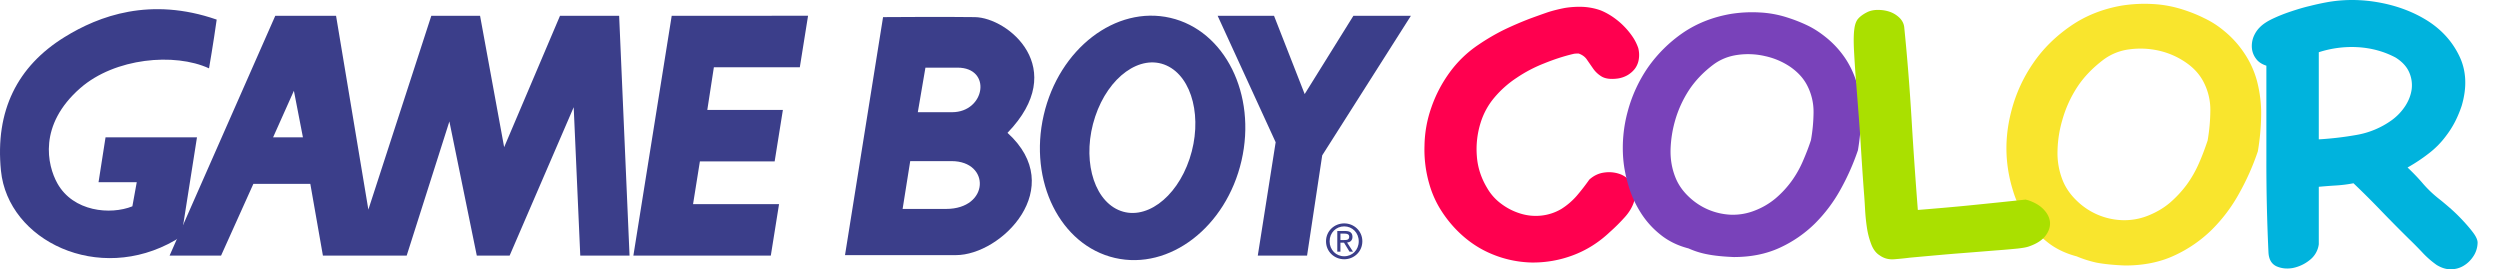<?xml version="1.0" encoding="UTF-8" standalone="no"?>
<svg
   xmlns:dc="http://purl.org/dc/elements/1.1/"
   xmlns:cc="http://creativecommons.org/ns#"
   xmlns:rdf="http://www.w3.org/1999/02/22-rdf-syntax-ns#"
   xmlns:svg="http://www.w3.org/2000/svg"
   xmlns="http://www.w3.org/2000/svg"
   xmlns:sodipodi="http://sodipodi.sourceforge.net/DTD/sodipodi-0.dtd"
   xmlns:inkscape="http://www.inkscape.org/namespaces/inkscape"
   viewBox="0 0 327 35.225"
   version="1.1"
   id="svg20"
   sodipodi:docname="logo.svg"
   width="327"
   height="35.225"
   inkscape:version="0.92.4 5da689c313, 2019-01-14">
  <defs
     id="defs24" />
  <sodipodi:namedview
     pagecolor="#ffffff"
     bordercolor="#666666"
     borderopacity="1"
     objecttolerance="10"
     gridtolerance="10"
     guidetolerance="10"
     inkscape:pageopacity="0"
     inkscape:pageshadow="2"
     inkscape:window-width="471"
     inkscape:window-height="442"
     id="namedview22"
     showgrid="false"
     inkscape:zoom="0.83623647"
     inkscape:cx="162.03533"
     inkscape:cy="17.613"
     inkscape:window-x="0"
     inkscape:window-y="0"
     inkscape:window-maximized="0"
     inkscape:current-layer="svg20">
    <inkscape:grid
       type="xygrid"
       id="grid28"
       originx="-0"
       originy="0.001" />
  </sodipodi:namedview>
  <path
     d="m 207.881,23.493 c 0.6,-0.539 1.281,-0.857 2.051,-0.936 a 4.246,4.246 0 0 1 2.109,0.27 c 0.627,0.279 1.134,0.694 1.481,1.3 0.359,0.579 0.445,1.27 0.263,2.079 -0.229,0.81 -0.667,1.553 -1.302,2.244 a 23.54,23.54 0 0 1 -1.914,1.898 c -1.455,1.378 -3.072,2.388 -4.854,3.052 a 14.792,14.792 0 0 1 -5.393,0.936 14.305,14.305 0 0 1 -5.331,-1.167 c -1.737,-0.74 -3.306,-1.847 -4.69,-3.318 a 15.665,15.665 0 0 1 -2.082,-2.786 13.173,13.173 0 0 1 -1.287,-3.071 16.04,16.04 0 0 1 -0.607,-4.948 c 0.027,-1.704 0.327,-3.371 0.895,-4.986 a 17.437,17.437 0 0 1 2.381,-4.565 14.93,14.93 0 0 1 3.789,-3.648 28.09,28.09 0 0 1 3.286,-1.928 45.332,45.332 0 0 1 3.513,-1.511 c 0.711,-0.258 1.435,-0.52 2.185,-0.78 0.752,-0.249 1.52,-0.433 2.305,-0.587 a 11.99,11.99 0 0 1 2.358,-0.144 8.106,8.106 0 0 1 2.308,0.452 c 0.522,0.205 1.05,0.492 1.571,0.839 0.52,0.357 1.012,0.752 1.454,1.202 0.46,0.461 0.847,0.934 1.187,1.437 a 6.2,6.2 0 0 1 0.73,1.471 c 0.106,0.435 0.142,0.887 0.082,1.333 a 2.788,2.788 0 0 1 -0.441,1.238 c -0.248,0.368 -0.584,0.674 -1,0.936 a 3.621,3.621 0 0 1 -1.398,0.473 c -0.865,0.106 -1.519,0.017 -1.989,-0.241 a 3.655,3.655 0 0 1 -1.128,-1.021 l -0.816,-1.175 c -0.254,-0.397 -0.627,-0.666 -1.107,-0.839 -0.31,0 -0.539,0.01 -0.686,0.05 -1.279,0.3 -2.561,0.723 -3.84,1.243 a 18.302,18.302 0 0 0 -3.592,1.887 13.494,13.494 0 0 0 -2.899,2.57 9.385,9.385 0 0 0 -1.802,3.284 11.544,11.544 0 0 0 -0.499,4.383 c 0.106,1.482 0.56,2.868 1.348,4.175 a 6.68,6.68 0 0 0 1.79,2.022 8.066,8.066 0 0 0 2.482,1.292 6.746,6.746 0 0 0 2.746,0.298 6.496,6.496 0 0 0 2.688,-0.875 9.102,9.102 0 0 0 2.028,-1.74 28.472,28.472 0 0 0 1.627,-2.098 z"
     id="path2"
     inkscape:connector-curvature="0"
     style="fill:#ff004f" />
  <path
     d="m 243.016,19.657 a 30.85,30.85 0 0 1 -2.264,5.106 19.752,19.752 0 0 1 -3.352,4.466 16.098,16.098 0 0 1 -4.613,3.179 c -1.75,0.809 -3.754,1.213 -6.007,1.213 -1.452,-0.059 -2.597,-0.184 -3.456,-0.357 a 10.87,10.87 0 0 1 -2.463,-0.771 c -1.436,-0.372 -2.648,-0.972 -3.67,-1.798 a 11.415,11.415 0 0 1 -2.58,-2.872 13.998,13.998 0 0 1 -1.59,-3.477 c -0.365,-1.228 -0.607,-2.415 -0.701,-3.57 a 18.061,18.061 0 0 1 0.577,-6.173 18.63,18.63 0 0 1 2.645,-5.768 18.192,18.192 0 0 1 4.574,-4.535 c 1.852,-1.262 3.949,-2.078 6.297,-2.482 1.227,-0.191 2.448,-0.258 3.697,-0.191 1.254,0.057 2.467,0.277 3.639,0.653 0.974,0.307 1.871,0.664 2.711,1.069 0.834,0.404 1.624,0.928 2.393,1.549 a 12.385,12.385 0 0 1 2.555,2.803 11.995,11.995 0 0 1 1.502,3.312 c 0.385,1.461 0.547,2.908 0.519,4.343 a 29.924,29.924 0 0 1 -0.413,4.301 z m -13.48,7.881 a 9.577,9.577 0 0 0 2.743,-1.619 12.994,12.994 0 0 0 2.051,-2.217 13.617,13.617 0 0 0 1.472,-2.589 c 0.404,-0.922 0.763,-1.839 1.07,-2.782 a 21.69,21.69 0 0 0 0.34,-3.637 7.47,7.47 0 0 0 -0.851,-3.554 c -0.491,-0.936 -1.223,-1.723 -2.213,-2.41 a 9.452,9.452 0 0 0 -3.258,-1.386 9.783,9.783 0 0 0 -3.561,-0.171 c -1.193,0.156 -2.264,0.575 -3.195,1.259 -1.331,0.996 -2.389,2.11 -3.207,3.342 a 14.733,14.733 0 0 0 -1.85,4.085 15.387,15.387 0 0 0 -0.568,3.735 c -0.027,1.308 0.191,2.551 0.686,3.735 0.365,0.873 0.932,1.676 1.682,2.386 a 8.486,8.486 0 0 0 2.522,1.684 c 0.94,0.404 1.94,0.638 2.997,0.686 a 7.773,7.773 0 0 0 3.14,-0.547 z"
     id="path4"
     inkscape:connector-curvature="0"
     style="fill:#7942ba" />
  <path
     d="m 295.326,19.795 a 32.336,32.336 0 0 1 -2.426,5.466 20.924,20.924 0 0 1 -3.583,4.776 17.25,17.25 0 0 1 -4.931,3.392 c -1.858,0.865 -4.006,1.298 -6.422,1.298 -1.551,-0.059 -2.782,-0.194 -3.697,-0.365 a 14.811,14.811 0 0 1 -2.635,-0.829 c -1.523,-0.404 -2.836,-1.042 -3.923,-1.936 a 12.345,12.345 0 0 1 -2.753,-3.06 14.355,14.355 0 0 1 -1.694,-3.729 18.835,18.835 0 0 1 -0.751,-3.821 c -0.192,-2.156 0.011,-4.362 0.607,-6.588 a 19.656,19.656 0 0 1 2.839,-6.161 c 1.29,-1.887 2.929,-3.492 4.903,-4.851 1.962,-1.348 4.197,-2.232 6.719,-2.665 1.298,-0.196 2.609,-0.273 3.949,-0.196 1.338,0.061 2.637,0.302 3.898,0.695 1.033,0.326 2.003,0.711 2.888,1.156 a 11.93,11.93 0 0 1 2.563,1.638 13.045,13.045 0 0 1 2.712,2.995 12.206,12.206 0 0 1 1.617,3.549 c 0.408,1.561 0.588,3.113 0.551,4.641 a 30.389,30.389 0 0 1 -0.431,4.595 z m -14.412,8.431 c 1.115,-0.44 2.087,-1.008 2.926,-1.721 a 14.699,14.699 0 0 0 2.205,-2.379 14.912,14.912 0 0 0 1.576,-2.772 c 0.434,-0.974 0.803,-1.975 1.137,-2.976 0.22,-1.26 0.34,-2.561 0.354,-3.88 a 7.857,7.857 0 0 0 -0.901,-3.804 c -0.521,-1 -1.31,-1.858 -2.371,-2.569 a 10.153,10.153 0 0 0 -3.463,-1.5 10.853,10.853 0 0 0 -3.825,-0.174 7.151,7.151 0 0 0 -3.419,1.357 c -1.4,1.061 -2.551,2.242 -3.416,3.56 a 15.584,15.584 0 0 0 -1.977,4.372 15.338,15.338 0 0 0 -0.616,4 9.595,9.595 0 0 0 0.728,3.983 c 0.404,0.943 1.01,1.792 1.809,2.551 a 8.926,8.926 0 0 0 5.89,2.522 8.335,8.335 0 0 0 3.363,-0.57 z"
     id="path6"
     inkscape:connector-curvature="0"
     style="fill:#f9e52d" />
  <path
     d="m 303.297,31.951 a 3.106,3.106 0 0 1 -1.183,2.06 5.112,5.112 0 0 1 -2.196,1.04 c -0.789,0.144 -1.503,0.066 -2.156,-0.22 -0.654,-0.31 -1.002,-0.915 -1.047,-1.832 a 251.696,251.696 0 0 1 -0.273,-12.024 V 8.592 c -0.597,-0.192 -1.058,-0.499 -1.348,-0.905 a 2.66,2.66 0 0 1 -0.539,-1.329 3.318,3.318 0 0 1 0.191,-1.503 c 0.203,-0.499 0.475,-0.932 0.861,-1.308 0.4,-0.404 0.961,-0.767 1.663,-1.1 a 20.874,20.874 0 0 1 2.337,-0.932 c 0.84,-0.281 1.68,-0.539 2.507,-0.73 a 33.508,33.508 0 0 1 2.077,-0.461 c 2.36,-0.446 4.729,-0.425 7.129,0.025 2.393,0.453 4.492,1.273 6.313,2.438 1.818,1.185 3.176,2.713 4.073,4.6 0.895,1.892 0.995,4.037 0.278,6.463 a 15.066,15.066 0 0 1 -0.836,2.014 c -0.34,0.662 -0.732,1.291 -1.174,1.866 a 11.364,11.364 0 0 1 -2.254,2.31 22.44,22.44 0 0 1 -2.81,1.869 c 0.71,0.674 1.396,1.378 2.022,2.117 a 15.122,15.122 0 0 0 2.136,2.023 c 0.299,0.233 0.74,0.6 1.32,1.1 a 21.856,21.856 0 0 1 1.686,1.626 c 0.537,0.568 1.02,1.126 1.436,1.685 0.404,0.549 0.596,1.01 0.556,1.386 a 3.304,3.304 0 0 1 -0.589,1.733 c -0.356,0.53 -0.787,0.922 -1.289,1.213 -0.5,0.289 -1.057,0.433 -1.652,0.433 -0.6,0 -1.197,-0.192 -1.805,-0.557 a 11.9,11.9 0 0 1 -1.906,-1.668 50.483,50.483 0 0 0 -1.742,-1.76 206.875,206.875 0 0 1 -3.616,-3.652 111.703,111.703 0 0 0 -3.633,-3.618 c -0.742,0.146 -1.503,0.239 -2.27,0.289 -0.763,0.045 -1.523,0.106 -2.266,0.172 v 7.52 z m 10.054,-24.419 c -1.501,-0.799 -3.15,-1.248 -4.921,-1.358 a 13.96,13.96 0 0 0 -5.133,0.658 V 18.228 a 41.989,41.989 0 0 0 4.959,-0.584 11.08,11.08 0 0 0 4.516,-1.877 7.064,7.064 0 0 0 1.84,-1.908 c 0.461,-0.713 0.74,-1.456 0.839,-2.215 a 4.21,4.21 0 0 0 -0.34,-2.213 c -0.32,-0.723 -0.904,-1.36 -1.76,-1.899 z"
     id="path8"
     inkscape:connector-curvature="0"
     style="fill:#00b3dd" />
  <path
     d="m 265.284,26.19 c 0.897,0.308 1.581,0.713 2.069,1.253 0.502,0.539 0.752,1.1 0.791,1.685 0.02,0.596 -0.173,1.166 -0.605,1.726 -0.426,0.554 -1.108,1.008 -2.063,1.348 -0.365,0.145 -0.875,0.228 -1.549,0.306 -0.674,0.066 -1.608,0.155 -2.795,0.241 -1.191,0.095 -2.705,0.22 -4.543,0.364 -1.83,0.135 -4.08,0.347 -6.76,0.588 -0.662,0.085 -1.357,0.154 -2.066,0.21 -0.717,0.057 -1.348,-0.114 -1.9,-0.509 -0.479,-0.298 -0.847,-0.782 -1.107,-1.463 a 10.172,10.172 0 0 1 -0.559,-2.138 25.465,25.465 0 0 1 -0.238,-2.274 84.566,84.566 0 0 0 -0.117,-1.885 c -0.078,-1.004 -0.163,-2.16 -0.25,-3.466 -0.084,-1.302 -0.176,-2.65 -0.249,-4.009 -0.099,-1.356 -0.192,-2.686 -0.298,-3.992 -0.098,-1.302 -0.193,-2.467 -0.271,-3.47 a 158.03,158.03 0 0 1 -0.281,-4.305 c -0.047,-1.095 -0.036,-1.953 0.051,-2.581 0.078,-0.632 0.249,-1.103 0.53,-1.402 0.278,-0.308 0.674,-0.587 1.185,-0.841 0.421,-0.2 0.914,-0.294 1.463,-0.275 0.551,0 1.048,0.095 1.539,0.268 0.482,0.184 0.896,0.454 1.255,0.818 0.335,0.357 0.528,0.772 0.564,1.234 0.408,4.024 0.716,8.01 0.955,11.969 0.233,3.965 0.513,7.913 0.818,11.871 2.348,-0.192 4.701,-0.388 7.03,-0.625 2.319,-0.233 4.677,-0.473 7.056,-0.732 z"
     id="path10"
     inkscape:connector-curvature="0"
     style="fill:#aae000" />
  <g
     id="g18"
     style="fill:#3b3e8a"
     transform="translate(-1.7580155e-4,-2.7867961e-4)">
    <path
       d="m 175.818,31.397 c 0.348,0 0.657,-0.024 0.657,-0.441 0,-0.335 -0.303,-0.397 -0.59,-0.397 h -0.557 v 0.838 h 0.49 m -0.49,1.52 h -0.41 v -2.703 h 1.031 c 0.637,0 0.953,0.235 0.953,0.768 0,0.483 -0.302,0.695 -0.7,0.746 l 0.771,1.189 h -0.46 l -0.714,-1.172 h -0.471 v 1.172 m 0.496,0.603 c 1.061,0 1.898,-0.833 1.898,-1.961 0,-1.11 -0.838,-1.948 -1.898,-1.948 -1.074,0 -1.911,0.838 -1.911,1.948 0,1.128 0.837,1.961 1.911,1.961 m -2.382,-1.961 c 0,-1.345 1.092,-2.339 2.383,-2.339 1.277,0 2.369,0.994 2.369,2.339 0,1.357 -1.092,2.352 -2.369,2.352 -1.292,0 -2.383,-0.994 -2.383,-2.352 m -133.82,-13.596 -1.181,-6.09 -2.721,6.09 h 3.902 M 82.344,33.432 H 75.899 L 75.04,14.023 66.66,33.432 H 62.364 L 58.78,15.886 53.195,33.432 H 42.237 L 40.59,24.051 h -7.449 l -4.225,9.381 H 22.183 L 36.007,2.063 h 7.949 l 4.226,25.352 8.235,-25.352 h 6.375 L 65.943,19.251 73.25,2.063 h 7.734 l 1.36,31.369 m 18.478,0 1.077,-6.732 H 90.652 l 0.893,-5.585 h 9.779 l 1.077,-6.734 h -9.886 l 0.86,-5.586 h 11.242 l 1.077,-6.732 H 87.86 l -5.014,31.369 h 17.976 M 184.547,2.063 h -7.521 l -6.374,10.241 -4.011,-10.241 h -7.376 l 7.591,16.543 -2.338,14.826 h 6.446 l 1.98,-13.107 11.603,-18.262"
       id="path12"
       inkscape:connector-curvature="0" />
    <path
       d="m 146.276,27.459 c 3.409,1.526 7.584,-1.467 9.32,-6.684 1.739,-5.218 0.387,-10.686 -3.023,-12.213 -3.408,-1.525 -7.582,1.469 -9.322,6.687 -1.739,5.219 -0.386,10.684 3.025,12.21 M 136.52,15.047 c 2,-8.669 9.412,-14.364 16.558,-12.712 7.143,1.65 11.311,10.019 9.31,18.689 -2.002,8.673 -9.414,14.365 -16.559,12.715 -7.143,-1.651 -11.312,-10.018 -9.309,-18.692 M 8.433,4.857 C 2.292,8.657 -0.662,14.455 0.125,22.33 1.039,31.47 12.873,37.228 22.9,31.429 23.776,30.92 23.434,31 23.759,30.71 l 2.006,-12.747 h -11.96 l -0.916,5.871 h 4.998 l -0.572,3.153 C 14.45,28.134 9.58,27.704 7.501,23.978 6.187,21.621 4.967,16.355 10.511,11.516 15.022,7.577 22.829,6.862 27.341,8.941 c 0,0 0.573,-3.297 1.002,-6.377 C 19.677,-0.443 12.945,2.063 8.433,4.857"
       id="path14"
       inkscape:connector-curvature="0" />
    <path
       d="m 115.504,2.24 -4.977,31.131 h 14.5 c 5.971,0 14.701,-8.802 6.753,-15.994 8.173,-8.457 0.071,-15.068 -4.265,-15.137 -3.482,-0.059 -12.084,0 -12.084,0 h 0.073 m 3.553,18.834 h 5.401 c 5.118,0 4.978,6.254 -0.71,6.254 h -5.686 l 0.995,-6.254 m 1.99,-12.226 h 4.194 c 4.548,0 3.624,5.829 -0.712,5.829 h -4.478 l 0.996,-5.829"
       id="path16"
       inkscape:connector-curvature="0" />
  </g>
</svg>
